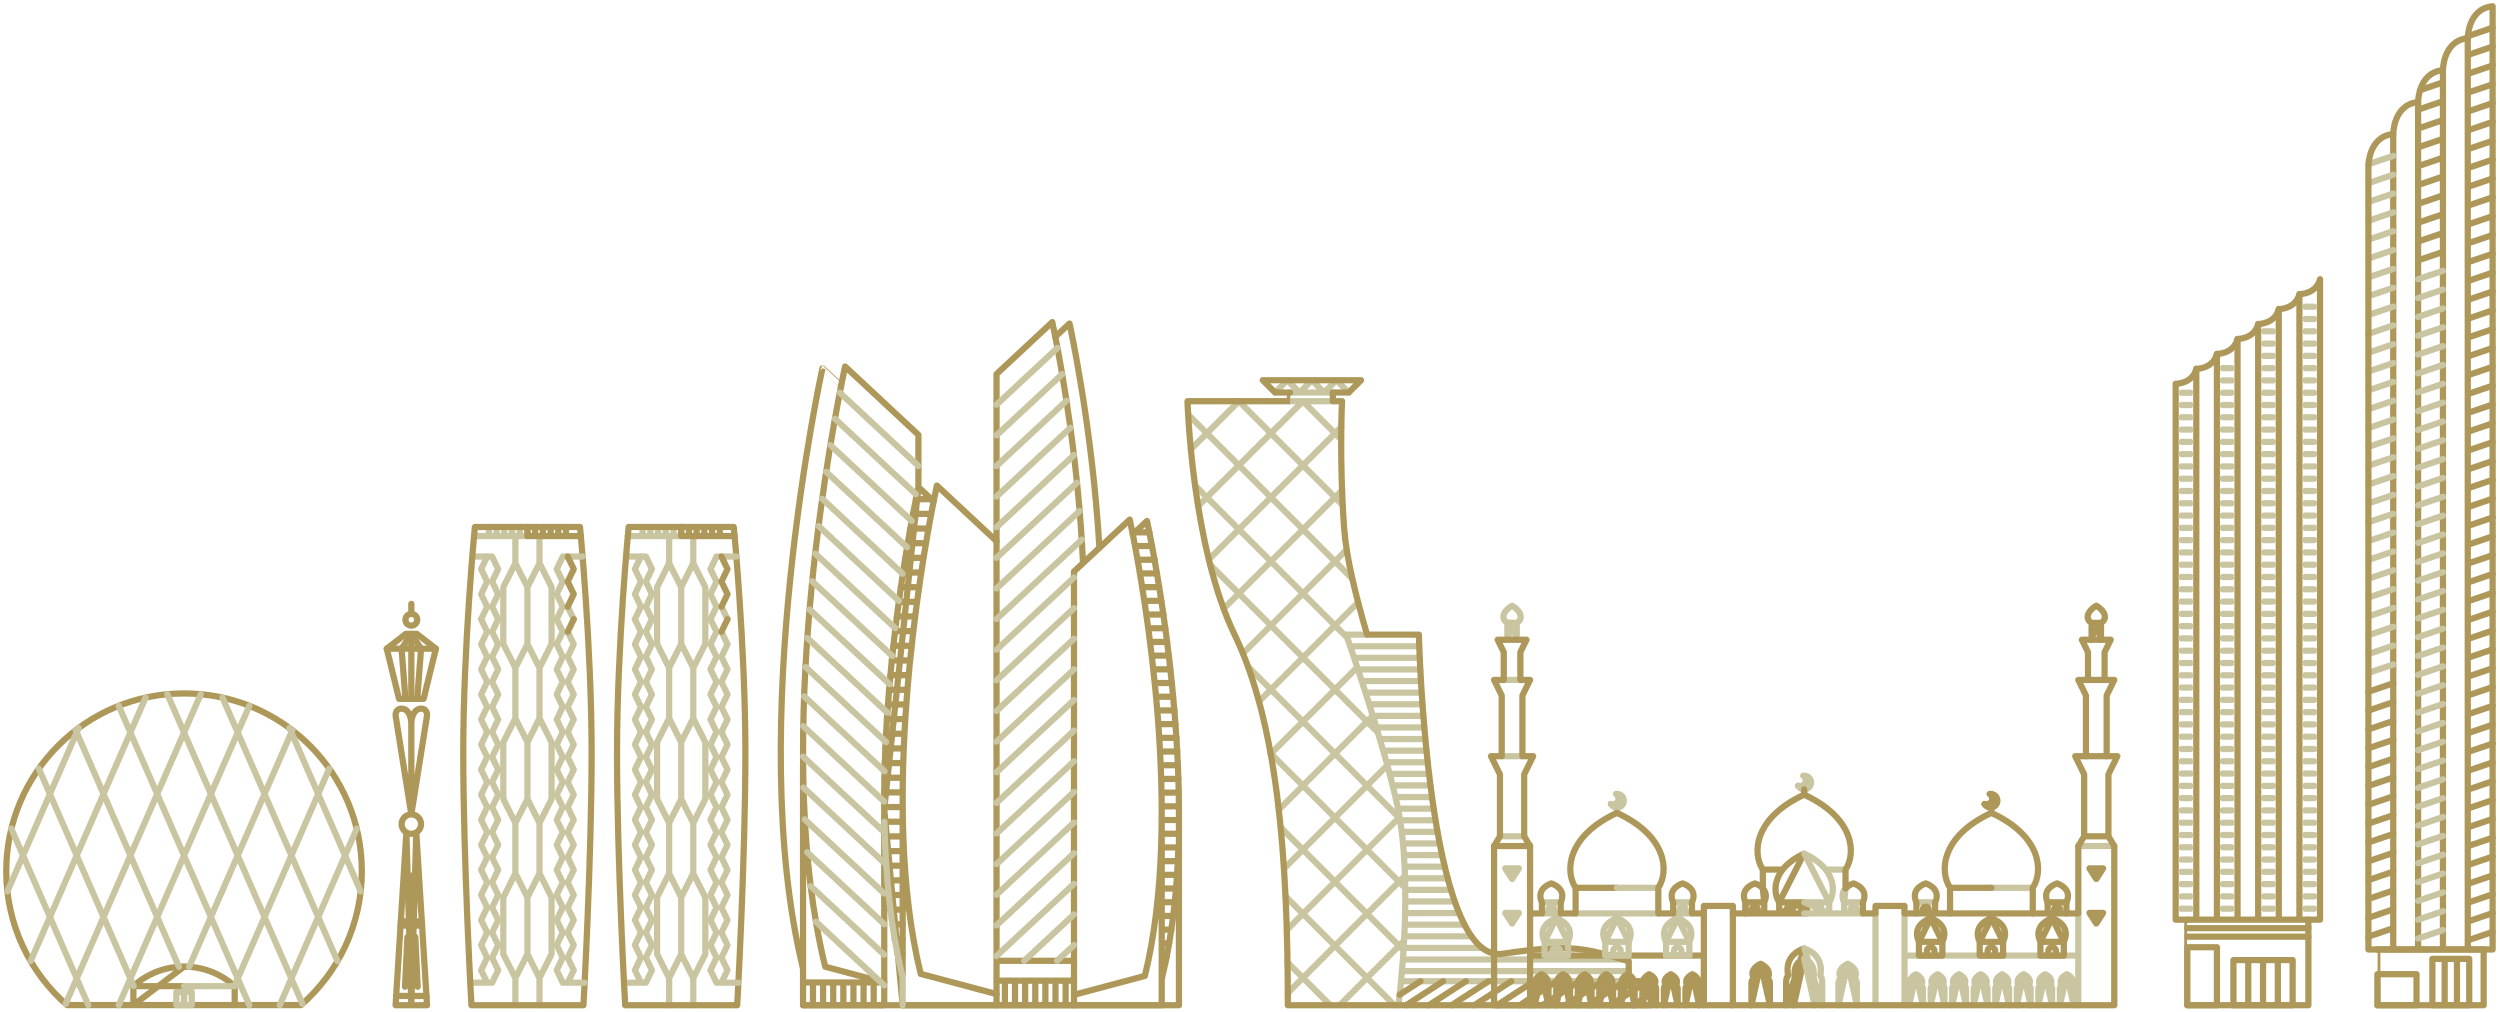 <?xml version="1.0" encoding="UTF-8"?>
<svg width="400px" height="162px" viewBox="0 0 400 162" version="1.1" xmlns="http://www.w3.org/2000/svg" xmlns:xlink="http://www.w3.org/1999/xlink">
    <!-- Generator: Sketch 64 (93537) - https://sketch.com -->
    <title>Group 12</title>
    <desc>Created with Sketch.</desc>
    <g id="I.--Modules" stroke="none" stroke-width="1" fill="none" fill-rule="evenodd" stroke-linecap="round" stroke-linejoin="round">
        <g id="Headers-and-Footers-/-Page-Footer---Homepage" transform="translate(-945, -235)">
            <g id="Group-12" transform="translate(946, 236)">
                <path d="M28.447,109.948 C12.736,109.948 0,122.684 0,138.395 C0,146.935 3.764,154.597 9.723,159.811 L47.171,159.811 C53.13,154.597 56.894,146.935 56.894,138.395 C56.894,122.684 44.158,109.948 28.447,109.948 Z M28.447,153.66 C25.327,153.66 22.484,154.844 20.342,156.787 L20.342,159.811 L28.447,153.66 Z" id="Stroke-23" stroke="#AE9859"></path>
                <line x1="20.342" y1="156.787" x2="28.447" y2="156.787" id="Stroke-24" stroke="#AE9859"></line>
                <path d="M28.447,153.66 C31.567,153.66 34.41,154.844 36.552,156.787 L36.552,159.811" id="Stroke-25" stroke="#AE9859"></path>
                <path d="M36.552,156.787 L28.447,156.787 L36.552,156.787 Z M0.819,131.595 L13.13,159.812 L0.819,131.595 Z M5.211,121.983 L20.387,156.767 L5.211,121.983 Z M11.114,115.835 L27.63,153.688 L11.114,115.835 Z M17.997,111.93 L38.898,159.836 L17.997,111.93 Z M25.773,110.073 L47.389,159.617 L25.773,110.073 Z M34.594,110.613 L52.992,152.782 L34.594,110.613 Z M45.303,115.478 L56.712,141.629 L45.303,115.478 Z M56.075,131.596 L43.764,159.811 L56.075,131.596 Z M51.683,121.983 L36.506,156.767 L51.683,121.983 Z M45.78,115.835 L29.276,153.66 L45.78,115.835 Z M38.898,111.929 L17.996,159.836 L38.898,111.929 Z M31.122,110.073 L9.505,159.617 L31.122,110.073 Z M22.299,110.615 L3.901,152.782 L22.299,110.615 Z M11.591,115.478 L0.182,141.628 L11.591,115.478 Z M28.447,159.811 L29.675,159.811 L29.675,157.708 L28.447,157.708 L28.447,159.811 Z M27.219,159.811 L28.447,159.811 L28.447,157.708 L27.219,157.708 L27.219,159.811 Z" id="Stroke-26" stroke="#CAC5A1"></path>
                <path d="M208.82,61.801 L212.253,61.801 M208.82,61.801 L205.387,61.801 M205.39,61.801 L212.253,61.801 M222.743,159.836 C222.743,159.836 225.348,140.636 222.563,127.815 C220.289,117.361 214.389,100.54 214.389,100.54 L217.731,100.54 M215.084,102.396 L226.081,102.396 M215.657,104.253 L226.17,104.253 M216.276,106.109 L226.248,106.109 M216.886,107.966 L226.353,107.966 M217.485,109.822 L226.416,109.822 M218.075,111.679 L226.596,111.679 M218.655,113.535 L226.737,113.535 M219.221,115.391 L226.891,115.391 M219.811,117.248 L227.058,117.248 M220.316,119.104 L227.238,119.104 M220.84,120.961 L227.434,120.961 M221.341,122.817 L227.644,122.817 M221.823,124.673 L227.873,124.673 M222.271,126.53 L228.122,126.53 M222.681,128.386 L228.394,128.386 M223.051,130.243 L228.686,130.243 M223.277,132.099 L229.004,132.099 M223.48,133.956 L229.351,133.956 M223.634,135.812 L229.734,135.812 M223.739,137.668 L230.157,137.668 M223.808,139.525 L230.629,139.525 M223.847,141.381 L231.156,141.381 M223.847,143.238 L231.762,143.238 M223.821,145.094 L232.47,145.094 M223.759,146.95 L233.328,146.95 M223.69,148.807 L234.435,148.807 M223.588,150.663 L236.139,150.663 M223.464,152.52 L258.655,152.52 M223.316,154.376 L259.598,154.376 M223.169,155.995 L259.598,155.995 M203.005,61.801 L204.971,59.836 M206.936,61.801 L208.902,59.836 M206.936,61.801 L204.971,59.836 M210.868,61.801 L212.833,59.836 M210.868,61.801 L208.902,59.836 M214.799,61.801 L212.833,59.836 M207.47,63.198 L213.59,69.317 M197.223,63.199 L213.832,79.811 M189.102,65.329 L215.379,91.606 M190.212,76.689 L214.566,101.043 M192.62,89.349 L219.461,116.191 M198.681,105.662 L222.966,129.947 M202.294,119.524 L223.841,141.07 M203.903,131.384 L223.565,151.045 M204.682,142.414 L222.104,159.836 M205.003,152.986 L211.854,159.836 M197.226,63.193 L189.534,70.884 M207.474,63.197 L190.7,79.97 M213.61,67.309 L192.41,88.509 M213.727,77.442 L194.782,96.387 M214.471,86.949 L197.868,103.551 M216.299,95.372 L200.44,111.232 M216.162,105.761 L202.311,119.612 M218.645,113.527 L203.605,128.566 M220.974,121.45 L204.433,137.988 M222.933,129.741 L204.889,147.786 M223.798,139.126 L205.049,157.875 M223.654,149.522 L213.338,159.836 M212.253,63.193 L205.387,63.193" id="Stroke-33" stroke="#CAC5A1"></path>
                <path d="M259.598,155.995 C259.598,154.93 259.598,153.973 259.598,152.795 C252.82,150.827 250.878,149.885 239.412,151.605 C227.251,153.429 226.019,100.54 226.019,100.54 L217.731,100.54 C215.896,94.243 214.402,88.19 214.062,83.505 C213.243,72.202 213.734,63.193 213.734,63.193 L212.253,63.193 L212.253,61.801 L214.799,61.801 L216.764,59.836 L201.039,59.836 L203.005,61.801 C203.005,61.801 205.387,61.801 205.39,61.801 C205.39,61.801 205.39,63.193 205.387,63.193 L189,63.193 C189,63.193 189.655,86.289 196.535,100.54 C203.415,114.791 205.053,136.085 205.053,159.836 C208.45,159.836 217.279,159.836 222.743,159.836 L263.12,159.836 L263.12,155.995 L259.598,155.995 Z" id="Stroke-34" stroke="#AE9859"></path>
                <path d="M222.946,158.156 L226.275,155.995 M223.988,159.836 L229.908,155.995 M227.621,159.836 L233.541,155.995 M231.254,159.836 L237.174,155.995 M234.887,159.836 L240.807,155.995 M238.52,159.836 L244.44,155.995 M242.154,159.836 L248.07,155.995 M245.787,159.836 L251.703,155.995 M249.42,159.836 L255.336,155.995 M253.053,159.836 L258.969,155.995 M256.686,159.836 L262.603,155.995 M260.316,159.836 L263.12,158.017" id="Stroke-35" stroke="#AE9859"></path>
                <path d="M99.169,88.047 L102.342,88.047 M102.342,92.058 L103.306,90.052 M102.342,88.047 L103.306,90.052 M102.342,96.069 L103.306,94.063 M102.342,92.058 L103.306,94.063 M102.342,100.08 L103.306,98.074 M102.342,96.069 L103.306,98.074 M102.342,104.091 L103.306,102.085 M102.342,100.08 L103.306,102.085 M102.342,108.102 L103.306,106.096 M102.342,104.091 L103.306,106.096 M102.342,112.113 L103.306,110.107 M102.342,108.102 L103.306,110.107 M102.342,116.123 L103.306,114.118 M102.342,112.113 L103.306,114.118 M102.342,120.134 L103.306,118.129 M102.342,116.123 L103.306,118.129 M102.342,124.145 L103.306,122.14 M102.342,120.134 L103.306,122.14 M102.342,128.156 L103.306,126.151 M102.342,124.145 L103.306,126.151 M102.342,132.167 L103.306,130.162 M102.342,128.156 L103.306,130.162 M102.342,136.178 L103.306,134.173 M102.342,132.167 L103.306,134.173 M102.342,140.189 L103.306,138.184 M102.342,136.178 L103.306,138.184 M102.342,144.2 L103.306,142.194 M102.342,140.189 L103.306,142.194 M102.342,148.211 L103.306,146.205 M102.342,144.2 L103.306,146.205 M102.342,152.222 L103.306,150.216 M102.342,148.211 L103.306,150.216 M103.306,154.227 L102.342,156.233 L98.842,156.233 M102.342,152.222 L103.306,154.227 M101.549,152.222 L100.584,154.227 M101.549,156.233 L100.584,154.227 M101.549,148.211 L100.584,150.216 M101.549,152.222 L100.584,150.216 M101.549,144.2 L100.584,146.205 M101.549,148.211 L100.584,146.205 M101.549,140.189 L100.584,142.194 M101.549,144.2 L100.584,142.194 M101.549,136.178 L100.584,138.184 M101.549,140.189 L100.584,138.184 M101.549,132.167 L100.584,134.173 M101.549,136.178 L100.584,134.173 M101.549,128.156 L100.584,130.162 M101.549,132.167 L100.584,130.162 M101.549,124.145 L100.584,126.151 M101.549,128.156 L100.584,126.151 M101.549,120.134 L100.584,122.14 M101.549,124.145 L100.584,122.14 M101.549,116.123 L100.584,118.129 M101.549,120.134 L100.584,118.129 M101.549,112.113 L100.584,114.118 M101.549,116.123 L100.584,114.118 M101.549,108.102 L100.584,110.107 M101.549,112.113 L100.584,110.107 M101.549,104.091 L100.584,106.096 M101.549,108.102 L100.584,106.096 M101.549,100.08 L100.584,102.085 M101.549,104.091 L100.584,102.085 M101.549,96.069 L100.584,98.074" id="Stroke-37" stroke="#CAC5A1"></path>
                <path d="M101.549,100.08 L100.584,98.074 M101.549,92.058 L100.584,94.063 M101.549,96.069 L100.584,94.063 M100.584,90.052 L101.549,88.047 M101.549,92.058 L100.584,90.052 M99.449,84.767 L107.992,84.767 M101.819,84.767 L101.819,83.315 M103.053,84.767 L103.053,83.315 M104.288,84.767 L104.288,83.315 M105.523,84.767 L105.523,83.315 M106.757,84.767 L106.757,83.315 M107.992,84.767 L107.992,83.315 M109.922,89.111 L107.992,92.946 L107.992,97.486 M109.922,105.861 L107.992,102.026 L107.992,97.486 M111.852,97.486 L111.852,102.026 L109.922,105.861 M109.922,89.111 L111.852,92.946 L111.852,97.486 M109.922,105.861 L109.922,110.205 M109.922,84.767 L109.922,89.111 M109.922,113.927 L107.992,117.761 L107.992,122.302 M109.922,130.677 L107.992,126.842 L107.992,122.302 M111.852,122.302 L111.852,126.842 L109.922,130.677 M109.922,113.927 L111.852,117.761 L111.852,122.302 M109.922,130.677 L109.922,135.021 M109.922,109.583 L109.922,113.927 M109.922,138.742 L107.992,142.577 L107.992,147.118 M109.922,155.493 L107.992,151.658 L107.992,147.118 M111.852,147.118 L111.852,151.658 L109.922,155.493 M109.922,138.742 L111.852,142.577 L111.852,147.118 M109.922,155.493 L109.922,159.836 M109.922,134.399 L109.922,138.742 M106.062,89.111 L104.133,92.946 L104.133,97.486 M106.062,105.861 L104.133,102.026 L104.133,97.486 M107.992,97.486 L107.992,102.026 L106.062,105.861 M106.062,89.111 L107.992,92.946 L107.992,97.486 M106.062,105.861 L106.062,110.205 M106.062,84.767 L106.062,89.111 M106.062,113.927 L104.133,117.761 L104.133,122.302 M106.062,130.677 L104.133,126.842 L104.133,122.302 M107.992,122.302 L107.992,126.842 L106.062,130.677 M106.062,113.927 L107.992,117.761 L107.992,122.302 M106.062,130.677 L106.062,135.021 M106.062,109.583 L106.062,113.927 M106.062,138.742 L104.133,142.577 L104.133,147.118 M106.062,155.493 L104.133,151.658 L104.133,147.118 M107.992,147.118 L107.992,151.658 L106.062,155.493 M106.062,138.742 L107.992,142.577 L107.992,147.118 M106.062,155.493 L106.062,159.836 M106.062,134.399 L106.062,138.742" id="Stroke-38" stroke="#CAC5A1"></path>
                <path d="M116.4,83.315 L99.584,83.315 C99.584,83.315 97.723,102.325 97.723,119.49 C97.723,136.655 99.032,159.836 99.032,159.836 L116.952,159.836 C116.952,159.836 118.261,136.655 118.261,119.49 C118.261,102.325 116.4,83.315 116.4,83.315 Z" id="Stroke-39" stroke="#AE9859"></path>
                <path d="M116.815,88.047 L113.642,88.047 M113.642,92.058 L112.678,90.052 M113.642,88.047 L112.678,90.052 M113.642,96.069 L112.678,94.063 M113.642,92.058 L112.678,94.063 M113.642,100.08 L112.678,98.074 M113.642,96.069 L112.678,98.074 M113.642,104.091 L112.678,102.085 M113.642,100.08 L112.678,102.085 M113.642,108.102 L112.678,106.096 M113.642,104.091 L112.678,106.096 M113.642,112.113 L112.678,110.107 M113.642,108.102 L112.678,110.107 M113.642,116.123 L112.678,114.118 M113.642,112.113 L112.678,114.118 M113.642,120.134 L112.678,118.129 M113.642,116.123 L112.678,118.129 M113.642,124.145 L112.678,122.14 M113.642,120.134 L112.678,122.14 M113.642,128.156 L112.678,126.151 M113.642,124.145 L112.678,126.151 M113.642,132.167 L112.678,130.162 M113.642,128.156 L112.678,130.162 M113.642,136.178 L112.678,134.173 M113.642,132.167 L112.678,134.173 M113.642,140.189 L112.678,138.184 M113.642,136.178 L112.678,138.184 M113.642,144.2 L112.678,142.194 M113.642,140.189 L112.678,142.194 M113.642,148.211 L112.678,146.205 M113.642,144.2 L112.678,146.205 M113.642,152.222 L112.678,150.216 M113.642,148.211 L112.678,150.216 M112.678,154.227 L113.642,156.233 L117.142,156.233 M113.642,152.222 L112.678,154.227 M114.435,152.222 L115.4,154.227 M114.435,156.233 L115.4,154.227 M114.435,148.211 L115.4,150.216 M114.435,152.222 L115.4,150.216 M114.435,144.2 L115.4,146.205 M114.435,148.211 L115.4,146.205 M114.435,140.189 L115.4,142.194 M114.435,144.2 L115.4,142.194 M114.435,136.178 L115.4,138.184 M114.435,140.189 L115.4,138.184 M114.435,132.167 L115.4,134.173 M114.435,136.178 L115.4,134.173 M114.435,128.156 L115.4,130.162 M114.435,132.167 L115.4,130.162 M114.435,124.145 L115.4,126.151 M114.435,128.156 L115.4,126.151 M114.435,120.134 L115.4,122.14 M114.435,124.145 L115.4,122.14 M114.435,116.123 L115.4,118.129 M114.435,120.134 L115.4,118.129 M114.435,112.113 L115.4,114.118 M114.435,116.123 L115.4,114.118 M114.435,108.102 L115.4,110.107 M114.435,112.113 L115.4,110.107 M114.435,104.091 L115.4,106.096 M114.435,108.102 L115.4,106.096 M114.435,100.08 L115.4,102.085 M114.435,104.091 L115.4,102.085 M114.435,96.069 L115.4,98.074" id="Stroke-40" stroke="#CAC5A1"></path>
                <path d="M114.435,100.08 L115.4,98.074 M114.435,92.058 L115.4,94.063 M114.435,96.069 L115.4,94.063 M115.4,90.052 L114.435,88.047 M114.435,92.058 L115.4,90.052 M116.535,84.767 L107.992,84.767 M114.166,84.767 L114.166,83.315 M112.931,84.767 L112.931,83.315 M111.696,84.767 L111.696,83.315 M110.461,84.767 L110.461,83.315 M109.227,84.767 L109.227,83.315 M107.992,84.767 L107.992,83.315" id="Stroke-41" stroke="#AE9859"></path>
                <path d="M74.567,88.047 L77.741,88.047 M77.741,92.058 L78.705,90.052 M77.741,88.047 L78.705,90.052 M77.741,96.069 L78.705,94.063 M77.741,92.058 L78.705,94.063 M77.741,100.08 L78.705,98.074 M77.741,96.069 L78.705,98.074 M77.741,104.091 L78.705,102.085 M77.741,100.08 L78.705,102.085 M77.741,108.102 L78.705,106.096 M77.741,104.091 L78.705,106.096 M77.741,112.113 L78.705,110.107 M77.741,108.102 L78.705,110.107 M77.741,116.123 L78.705,114.118 M77.741,112.113 L78.705,114.118 M77.741,120.134 L78.705,118.129 M77.741,116.123 L78.705,118.129 M77.741,124.145 L78.705,122.14 M77.741,120.134 L78.705,122.14 M77.741,128.156 L78.705,126.151 M77.741,124.145 L78.705,126.151 M77.741,132.167 L78.705,130.162 M77.741,128.156 L78.705,130.162 M77.741,136.178 L78.705,134.173 M77.741,132.167 L78.705,134.173 M77.741,140.189 L78.705,138.184 M77.741,136.178 L78.705,138.184 M77.741,144.2 L78.705,142.194 M77.741,140.189 L78.705,142.194 M77.741,148.211 L78.705,146.205 M77.741,144.2 L78.705,146.205 M77.741,152.222 L78.705,150.216 M77.741,148.211 L78.705,150.216 M78.705,154.227 L77.741,156.233 L74.241,156.233 M77.741,152.222 L78.705,154.227 M76.948,152.222 L75.983,154.227 M76.948,156.233 L75.983,154.227 M76.948,148.211 L75.983,150.216 M76.948,152.222 L75.983,150.216 M76.948,144.2 L75.983,146.205 M76.948,148.211 L75.983,146.205 M76.948,140.189 L75.983,142.194 M76.948,144.2 L75.983,142.194 M76.948,136.178 L75.983,138.184 M76.948,140.189 L75.983,138.184 M76.948,132.167 L75.983,134.173 M76.948,136.178 L75.983,134.173 M76.948,128.156 L75.983,130.162 M76.948,132.167 L75.983,130.162 M76.948,124.145 L75.983,126.151 M76.948,128.156 L75.983,126.151 M76.948,120.134 L75.983,122.14 M76.948,124.145 L75.983,122.14 M76.948,116.123 L75.983,118.129 M76.948,120.134 L75.983,118.129 M76.948,112.113 L75.983,114.118 M76.948,116.123 L75.983,114.118 M76.948,108.102 L75.983,110.107 M76.948,112.113 L75.983,110.107 M76.948,104.091 L75.983,106.096 M76.948,108.102 L75.983,106.096 M76.948,100.08 L75.983,102.085 M76.948,104.091 L75.983,102.085 M76.948,96.069 L75.983,98.074" id="Stroke-43" stroke="#CAC5A1"></path>
                <path d="M76.948,100.08 L75.983,98.074 M76.948,92.058 L75.983,94.063 M76.948,96.069 L75.983,94.063 M75.983,90.052 L76.948,88.047 M76.948,92.058 L75.983,90.052 M74.848,84.767 L83.391,84.767 M77.217,84.767 L77.217,83.315 M78.452,84.767 L78.452,83.315 M79.687,84.767 L79.687,83.315 M80.922,84.767 L80.922,83.315 M82.156,84.767 L82.156,83.315 M83.391,84.767 L83.391,83.315 M85.32,89.111 L83.391,92.946 L83.391,97.486 M85.32,105.861 L83.391,102.026 L83.391,97.486 M87.25,97.486 L87.25,102.026 L85.32,105.861 M85.32,89.111 L87.25,92.946 L87.25,97.486 M85.32,105.861 L85.32,110.205 M85.32,84.767 L85.32,89.111 M85.32,113.927 L83.391,117.761 L83.391,122.302 M85.32,130.677 L83.391,126.842 L83.391,122.302 M87.25,122.302 L87.25,126.842 L85.32,130.677 M85.32,113.927 L87.25,117.761 L87.25,122.302 M85.32,130.677 L85.32,135.021 M85.32,109.583 L85.32,113.927 M85.32,138.742 L83.391,142.577 L83.391,147.118 M85.32,155.493 L83.391,151.658 L83.391,147.118 M87.25,147.118 L87.25,151.658 L85.32,155.493 M85.32,138.742 L87.25,142.577 L87.25,147.118 M85.32,155.493 L85.32,159.836 M85.32,134.399 L85.32,138.742 M81.461,89.111 L79.531,92.946 L79.531,97.486 M81.461,105.861 L79.531,102.026 L79.531,97.486 M83.391,97.486 L83.391,102.026 L81.461,105.861 M81.461,89.111 L83.391,92.946 L83.391,97.486 M81.461,105.861 L81.461,110.205 M81.461,84.767 L81.461,89.111 M81.461,113.927 L79.531,117.761 L79.531,122.302 M81.461,130.677 L79.531,126.842 L79.531,122.302 M83.391,122.302 L83.391,126.842 L81.461,130.677 M81.461,113.927 L83.391,117.761 L83.391,122.302 M81.461,130.677 L81.461,135.021 M81.461,109.583 L81.461,113.927 M81.461,138.742 L79.531,142.577 L79.531,147.118 M81.461,155.493 L79.531,151.658 L79.531,147.118 M83.391,147.118 L83.391,151.658 L81.461,155.493 M81.461,138.742 L83.391,142.577 L83.391,147.118 M81.461,155.493 L81.461,159.836 M81.461,134.399 L81.461,138.742" id="Stroke-44" stroke="#CAC5A1"></path>
                <path d="M91.799,83.315 L74.983,83.315 C74.983,83.315 73.122,102.325 73.122,119.49 C73.122,136.655 74.431,159.836 74.431,159.836 L92.351,159.836 C92.351,159.836 93.66,136.655 93.66,119.49 C93.66,102.325 91.799,83.315 91.799,83.315 Z" id="Stroke-45" stroke="#AE9859"></path>
                <path d="M92.214,88.047 L89.041,88.047 M89.041,92.058 L88.076,90.052 M89.041,88.047 L88.076,90.052 M89.041,96.069 L88.076,94.063 M89.041,92.058 L88.076,94.063 M89.041,100.08 L88.076,98.074 M89.041,96.069 L88.076,98.074 M89.041,104.091 L88.076,102.085 M89.041,100.08 L88.076,102.085 M89.041,108.102 L88.076,106.096 M89.041,104.091 L88.076,106.096 M89.041,112.113 L88.076,110.107 M89.041,108.102 L88.076,110.107 M89.041,116.123 L88.076,114.118 M89.041,112.113 L88.076,114.118 M89.041,120.134 L88.076,118.129 M89.041,116.123 L88.076,118.129 M89.041,124.145 L88.076,122.14 M89.041,120.134 L88.076,122.14 M89.041,128.156 L88.076,126.151 M89.041,124.145 L88.076,126.151 M89.041,132.167 L88.076,130.162 M89.041,128.156 L88.076,130.162 M89.041,136.178 L88.076,134.173 M89.041,132.167 L88.076,134.173 M89.041,140.189 L88.076,138.184 M89.041,136.178 L88.076,138.184 M89.041,144.2 L88.076,142.194 M89.041,140.189 L88.076,142.194 M89.041,148.211 L88.076,146.205 M89.041,144.2 L88.076,146.205 M89.041,152.222 L88.076,150.216 M89.041,148.211 L88.076,150.216 M88.076,154.227 L89.041,156.233 L92.541,156.233 M89.041,152.222 L88.076,154.227 M89.834,152.222 L90.799,154.227 M89.834,156.233 L90.799,154.227 M89.834,148.211 L90.799,150.216 M89.834,152.222 L90.799,150.216 M89.834,144.2 L90.799,146.205 M89.834,148.211 L90.799,146.205 M89.834,140.189 L90.799,142.194 M89.834,144.2 L90.799,142.194 M89.834,136.178 L90.799,138.184 M89.834,140.189 L90.799,138.184 M89.834,132.167 L90.799,134.173 M89.834,136.178 L90.799,134.173 M89.834,128.156 L90.799,130.162 M89.834,132.167 L90.799,130.162 M89.834,124.145 L90.799,126.151 M89.834,128.156 L90.799,126.151 M89.834,120.134 L90.799,122.14 M89.834,124.145 L90.799,122.14 M89.834,116.123 L90.799,118.129 M89.834,120.134 L90.799,118.129 M89.834,112.113 L90.799,114.118 M89.834,116.123 L90.799,114.118 M89.834,108.102 L90.799,110.107 M89.834,112.113 L90.799,110.107 M89.834,104.091 L90.799,106.096 M89.834,108.102 L90.799,106.096 M89.834,100.08 L90.799,102.085 M89.834,104.091 L90.799,102.085 M89.834,96.069 L90.799,98.074" id="Stroke-46" stroke="#CAC5A1"></path>
                <path d="M89.834,100.08 L90.799,98.074 M89.834,92.058 L90.799,94.063 M89.834,96.069 L90.799,94.063 M90.799,90.052 L89.834,88.047 M89.834,92.058 L90.799,90.052 M91.933,84.767 L83.391,84.767 M89.564,84.767 L89.564,83.315 M88.329,84.767 L88.329,83.315 M87.095,84.767 L87.095,83.315 M85.86,84.767 L85.86,83.315 M84.626,84.767 L84.626,83.315 M83.391,84.767 L83.391,83.315" id="Stroke-47" stroke="#AE9859"></path>
                <path d="M256.755,127.644 L256.755,127.645 C256.755,127.645 256.755,127.645 256.755,127.645 C256.755,127.645 256.755,127.645 256.755,127.644" id="Fill-48" stroke="#AE9859"></path>
                <polyline id="Fill-51" stroke="#AE9859" points="286.711 124.732 286.708 124.732 286.711 124.732 286.711 124.732"></polyline>
                <path d="M316.529,127.644 L316.529,127.645 C316.529,127.645 316.529,127.645 316.529,127.645 C316.529,127.645 316.529,127.645 316.529,127.644" id="Fill-53" stroke="#AE9859"></path>
                <path d="M276.257,145.148 L276.257,159.836 L276.257,145.148 Z M287.667,145.148 L278.278,145.148 L287.667,145.148 Z M287.631,150.772 C287.631,150.772 284.391,151.646 285.102,155.086 C284.732,155.523 284.775,156.069 284.775,156.997 C284.775,157.925 284.775,159.836 284.775,159.836 L287.631,150.772 Z M287.667,152.363 C287.667,152.363 285.731,152.902 286.197,155.534 C285.98,155.789 286.003,155.882 286.003,156.423 C286.003,156.964 286.003,159.836 286.003,159.836 L287.667,152.363 Z M280.706,153.202 C280.706,153.202 278.74,154.048 279.615,155.55 C279.261,155.932 279.232,155.905 279.232,156.424 C279.232,156.942 279.232,159.836 279.232,159.836 L280.706,153.202 Z M280.706,153.202 C280.706,153.202 282.672,154.048 281.8,155.55 C282.154,155.932 282.18,155.905 282.18,156.424 C282.18,156.942 282.18,159.836 282.18,159.836 L280.706,153.202 Z M269.774,154.881 C269.774,154.881 268.306,155.513 268.958,156.635 C268.693,156.92 268.673,156.9 268.673,157.287 C268.673,157.675 268.673,159.836 268.673,159.836 L269.774,154.881 Z M269.774,154.881 C269.774,154.881 271.241,155.513 270.59,156.635 C270.855,156.92 270.875,156.9 270.875,157.287 C270.875,157.675 270.875,159.836 270.875,159.836 L269.774,154.881 Z M266.327,154.881 C266.327,154.881 264.86,155.513 265.512,156.635 C265.246,156.92 265.227,156.9 265.227,157.287 C265.227,157.675 265.227,159.836 265.227,159.836 L266.327,154.881 Z M266.327,154.881 C266.327,154.881 267.795,155.513 267.143,156.635 C267.409,156.92 267.428,156.9 267.428,157.287 C267.428,157.675 267.428,159.836 267.428,159.836 L266.327,154.881 Z M262.881,154.881 C262.881,154.881 261.413,155.513 262.065,156.635 C261.8,156.92 261.78,156.9 261.78,157.287 C261.78,157.675 261.78,159.836 261.78,159.836 L262.881,154.881 Z M262.881,154.881 C262.881,154.881 264.352,155.513 263.697,156.635 C263.962,156.92 263.982,156.9 263.982,157.287 C263.982,157.675 263.982,159.836 263.982,159.836 L262.881,154.881 Z M259.438,154.881 C259.438,154.881 257.967,155.513 258.622,156.635 C258.357,156.92 258.334,156.9 258.334,157.287 C258.334,157.675 258.334,159.836 258.334,159.836 L259.438,154.881 Z M259.438,154.881 C259.438,154.881 260.906,155.513 260.254,156.635 C260.516,156.92 260.539,156.9 260.539,157.287 C260.539,157.675 260.539,159.836 260.539,159.836 L259.438,154.881 Z M255.992,154.881 C255.992,154.881 254.524,155.513 255.176,156.635 C254.91,156.92 254.891,156.9 254.891,157.287 C254.891,157.675 254.891,159.836 254.891,159.836 L255.992,154.881 Z M255.992,154.881 C255.992,154.881 257.459,155.513 256.807,156.635 C257.073,156.92 257.092,156.9 257.092,157.287 C257.092,157.675 257.092,159.836 257.092,159.836 L255.992,154.881 Z M252.545,154.881 C252.545,154.881 251.077,155.513 251.729,156.635 C251.464,156.92 251.444,156.9 251.444,157.287 C251.444,157.675 251.444,159.836 251.444,159.836 L252.545,154.881 Z M252.545,154.881 C252.545,154.881 254.013,155.513 253.361,156.635 C253.626,156.92 253.646,156.9 253.646,157.287 C253.646,157.675 253.646,159.836 253.646,159.836 L252.545,154.881 Z M249.099,154.881 C249.099,154.881 247.631,155.513 248.283,156.635 C248.018,156.92 247.998,156.9 247.998,157.287 C247.998,157.675 247.998,159.836 247.998,159.836 L249.099,154.881 Z M249.099,154.881 C249.099,154.881 250.566,155.513 249.915,156.635 C250.18,156.92 250.2,156.9 250.2,157.287 C250.2,157.675 250.2,159.836 250.2,159.836 L249.099,154.881 Z M245.652,154.881 C245.652,154.881 244.185,155.513 244.837,156.635 C244.571,156.92 244.552,156.9 244.552,157.287 C244.552,157.675 244.552,159.836 244.552,159.836 L245.652,154.881 Z M245.652,154.881 C245.652,154.881 247.123,155.513 246.468,156.635 C246.733,156.92 246.753,156.9 246.753,157.287 C246.753,157.675 246.753,159.836 246.753,159.836 L245.652,154.881 Z M271.615,145.148 L271.615,159.836 L271.615,145.148 Z M243.811,145.148 L243.811,159.836 L243.811,145.148 Z M238.052,134.366 L243.811,134.366 L238.052,134.366 Z M271.615,151.892 L243.811,151.892 L271.615,151.892 Z M283.671,145.148 L283.671,143.374 L287.631,143.374 L283.671,145.148 Z M283.671,143.374 C282.606,141.777 282.498,137.969 287.631,135.594 L283.671,143.374 Z M278.278,145.148 L281.279,145.148 L281.279,143.374 L278.278,143.374 L278.278,145.148 Z M281.279,143.374 C281.607,142.723 281.702,141.856 281.053,141.143 L281.279,143.374 Z M281.053,138.132 L284.221,138.132 L281.053,138.132 Z M251.097,141.045 L257.715,141.045 L251.097,141.045 Z M287.186,144.538 C287.186,144.272 287.402,144.057 287.667,144.057 C287.936,144.057 288.152,144.272 288.152,144.538 L288.152,145.148 L287.186,145.148 L287.186,144.538 Z M284.84,144.538 C284.84,144.272 285.056,144.057 285.322,144.057 C285.587,144.057 285.803,144.272 285.803,144.538 L285.803,145.148 L284.84,145.148 L284.84,144.538 Z M279.297,144.538 C279.297,144.272 279.513,144.057 279.779,144.057 C280.044,144.057 280.26,144.272 280.26,144.538 L280.26,145.148 L279.297,145.148 L279.297,144.538 Z" id="Stroke-55" stroke="#AE9859"></path>
                <path d="M269.715,143.374 L266.714,143.374 L269.715,143.374 Z M266.714,145.148 L269.715,145.148 L266.714,145.148 Z M267.733,144.538 C267.733,144.272 267.949,144.057 268.214,144.057 C268.48,144.057 268.696,144.272 268.696,144.538 L268.696,145.148 L267.733,145.148 L267.733,144.538 Z M248.715,143.374 L245.711,143.374 L248.715,143.374 Z M245.711,145.148 L248.715,145.148 L245.711,145.148 Z M246.73,144.538 C246.73,144.272 246.946,144.057 247.212,144.057 C247.48,144.057 247.693,144.272 247.693,144.538 L247.693,145.148 L246.73,145.148 L246.73,144.538 Z M265.558,151.906 L269.302,151.906 L269.302,149.693 L265.558,149.693 L265.558,151.906 Z M265.558,149.693 C264.978,148.535 264.978,146.832 267.428,145.913 L265.558,149.693 Z M269.302,149.693 C269.882,148.535 269.882,146.832 267.428,145.913 L269.302,149.693 Z M266.829,151.145 C266.829,150.813 267.097,150.544 267.428,150.544 C267.762,150.544 268.031,150.813 268.031,151.145 L268.031,151.906 L266.829,151.906 L266.829,151.145 Z M255.841,151.906 L259.585,151.906 L259.585,149.693 L255.841,149.693 L255.841,151.906 Z M255.841,149.693 C255.261,148.535 255.261,146.832 257.715,145.913 L255.841,149.693 Z M259.585,149.693 C260.165,148.535 260.165,146.832 257.715,145.913 L259.585,149.693 Z M257.112,151.145 C257.112,150.813 257.381,150.544 257.715,150.544 C258.046,150.544 258.314,150.813 258.314,151.145 L258.314,151.906 L257.112,151.906 L257.112,151.145 Z M246.124,151.906 L249.872,151.906 L249.872,149.693 L246.124,149.693 L246.124,151.906 Z M246.124,149.693 C245.548,148.535 245.548,146.832 247.998,145.913 L246.124,149.693 Z M249.872,149.693 C250.448,148.535 250.448,146.832 247.998,145.913 L249.872,149.693 Z M247.399,151.145 C247.399,150.813 247.667,150.544 247.998,150.544 C248.329,150.544 248.601,150.813 248.601,151.145 L248.601,151.906 L247.399,151.906 L247.399,151.145 Z M248.715,145.148 L245.711,145.148 L248.715,145.148 Z M264.329,145.148 L251.097,145.148 L264.329,145.148 Z M269.715,145.148 L266.714,145.148 L269.715,145.148 Z M264.329,141.045 L257.715,141.045 L264.329,141.045 Z M238.992,132.809 L240.932,132.809 L238.992,132.809 Z M239.274,119.991 L240.932,119.991 L239.274,119.991 Z M239.605,107.788 L240.932,107.788 L239.605,107.788 Z M240.181,98.656 L240.932,98.656 L240.181,98.656 Z M242.871,132.809 L240.932,132.809 L242.871,132.809 Z M242.586,119.991 L240.932,119.991 L242.586,119.991 Z M242.258,107.788 L240.932,107.788 L242.258,107.788 Z M241.682,101.359 L241.682,98.656 L240.932,98.656 L241.682,101.359 Z M241.682,98.656 C242.616,98.165 242.616,96.936 240.932,95.913 C239.244,96.936 239.244,98.165 240.181,98.656 L241.682,98.656 Z M240.932,137.941 L239.837,137.941 L240.932,139.638 L240.932,137.941 Z M240.932,145.065 L239.837,145.065 L240.932,146.762 L240.932,145.065 Z M240.932,137.941 L242.023,137.941 L240.932,139.638 L240.932,137.941 Z M240.932,145.065 L242.023,145.065 L240.932,146.762 L240.932,145.065 Z M256.755,127.645 C256.85,127.679 256.951,127.697 257.056,127.697 C257.561,127.697 257.967,127.29 257.967,126.789 C257.967,126.473 257.806,126.196 257.561,126.033 L257.561,126.032 C257.61,126.026 257.662,126.022 257.715,126.022 C258.318,126.022 258.809,126.512 258.809,127.117 C258.809,127.721 258.318,128.212 257.715,128.212 C257.299,128.212 256.942,127.982 256.755,127.644 L256.755,127.645 Z M257.715,128.212 L257.715,129.06 L257.715,128.212 Z M286.708,124.732 C286.803,124.766 286.907,124.785 287.012,124.785 C287.514,124.785 287.92,124.378 287.92,123.877 C287.92,123.561 287.759,123.284 287.517,123.121 L287.517,123.12 C287.566,123.113 287.618,123.11 287.667,123.11 C288.274,123.11 288.765,123.6 288.765,124.204 C288.765,124.809 288.274,125.299 287.667,125.299 C287.255,125.299 286.894,125.07 286.711,124.732 L286.708,124.732 Z" id="Stroke-56" stroke="#CAC5A1"></path>
                <path d="M287.667,125.299 L287.667,126.147 L287.667,125.299 Z M240.181,101.359 L240.181,98.656 L240.932,98.656 L240.181,101.359 Z M299.081,145.148 L299.081,159.836 L299.081,145.148 Z M287.667,145.148 L297.06,145.148 L287.667,145.148 Z M287.707,150.772 C287.707,150.772 290.944,151.646 290.236,155.086 C290.606,155.523 290.563,156.069 290.563,156.997 C290.563,157.925 290.563,159.836 290.563,159.836 L287.707,150.772 Z M287.667,152.363 C287.667,152.363 289.607,152.902 289.142,155.534 C289.358,155.789 289.335,155.882 289.335,156.423 C289.335,156.964 289.335,159.836 289.335,159.836 L287.667,152.363 Z M294.629,153.202 C294.629,153.202 296.595,154.048 295.723,155.55 C296.077,155.932 296.103,155.905 296.103,156.424 C296.103,156.942 296.103,159.836 296.103,159.836 L294.629,153.202 Z M294.629,153.202 C294.629,153.202 292.663,154.048 293.538,155.55 C293.184,155.932 293.155,155.905 293.155,156.424 C293.155,156.942 293.155,159.836 293.155,159.836 L294.629,153.202 Z M305.564,154.881 C305.564,154.881 307.032,155.513 306.38,156.635 C306.646,156.92 306.665,156.9 306.665,157.287 C306.665,157.675 306.665,159.836 306.665,159.836 L305.564,154.881 Z M305.564,154.881 C305.564,154.881 304.097,155.513 304.749,156.635 C304.483,156.92 304.464,156.9 304.464,157.287 C304.464,157.675 304.464,159.836 304.464,159.836 L305.564,154.881 Z M309.011,154.881 C309.011,154.881 310.478,155.513 309.827,156.635 C310.092,156.92 310.112,156.9 310.112,157.287 C310.112,157.675 310.112,159.836 310.112,159.836 L309.011,154.881 Z M309.011,154.881 C309.011,154.881 307.543,155.513 308.195,156.635 C307.93,156.92 307.91,156.9 307.91,157.287 C307.91,157.675 307.91,159.836 307.91,159.836 L309.011,154.881 Z M312.457,154.881 C312.457,154.881 313.925,155.513 313.27,156.635 C313.535,156.92 313.558,156.9 313.558,157.287 C313.558,157.675 313.558,159.836 313.558,159.836 L312.457,154.881 Z M312.457,154.881 C312.457,154.881 310.986,155.513 311.641,156.635 C311.376,156.92 311.353,156.9 311.353,157.287 C311.353,157.675 311.353,159.836 311.353,159.836 L312.457,154.881 Z M315.9,154.881 C315.9,154.881 317.368,155.513 316.716,156.635 C316.981,156.92 317.001,156.9 317.001,157.287 C317.001,157.675 317.001,159.836 317.001,159.836 L315.9,154.881 Z M315.9,154.881 C315.9,154.881 314.433,155.513 315.085,156.635 C314.819,156.92 314.8,156.9 314.8,157.287 C314.8,157.675 314.8,159.836 314.8,159.836 L315.9,154.881 Z M319.347,154.881 C319.347,154.881 320.814,155.513 320.162,156.635 C320.428,156.92 320.447,156.9 320.447,157.287 C320.447,157.675 320.447,159.836 320.447,159.836 L319.347,154.881 Z M319.347,154.881 C319.347,154.881 317.879,155.513 318.531,156.635 C318.266,156.92 318.246,156.9 318.246,157.287 C318.246,157.675 318.246,159.836 318.246,159.836 L319.347,154.881 Z M322.793,154.881 C322.793,154.881 324.261,155.513 323.609,156.635 C323.874,156.92 323.894,156.9 323.894,157.287 C323.894,157.675 323.894,159.836 323.894,159.836 L322.793,154.881 Z M322.793,154.881 C322.793,154.881 321.325,155.513 321.977,156.635 C321.712,156.92 321.692,156.9 321.692,157.287 C321.692,157.675 321.692,159.836 321.692,159.836 L322.793,154.881 Z M326.239,154.881 C326.239,154.881 327.707,155.513 327.055,156.635 C327.321,156.92 327.34,156.9 327.34,157.287 C327.34,157.675 327.34,159.836 327.34,159.836 L326.239,154.881 Z M326.239,154.881 C326.239,154.881 324.772,155.513 325.424,156.635 C325.158,156.92 325.139,156.9 325.139,157.287 C325.139,157.675 325.139,159.836 325.139,159.836 L326.239,154.881 Z M329.686,154.881 C329.686,154.881 331.153,155.513 330.498,156.635 C330.764,156.92 330.787,156.9 330.787,157.287 C330.787,157.675 330.787,159.836 330.787,159.836 L329.686,154.881 Z M329.686,154.881 C329.686,154.881 328.215,155.513 328.87,156.635 C328.605,156.92 328.582,156.9 328.582,157.287 C328.582,157.675 328.582,159.836 328.582,159.836 L329.686,154.881 Z M303.72,145.148 L303.72,159.836 L303.72,145.148 Z M331.527,145.148 L331.527,159.836 L331.527,145.148 Z M337.286,134.366 L331.527,134.366 L337.286,134.366 Z M303.72,151.892 L331.527,151.892 L303.72,151.892 Z M291.668,145.148 L291.668,143.374 L287.707,143.374 L291.668,145.148 Z M291.668,143.374 C292.732,141.777 292.837,137.969 287.707,135.594 L291.668,143.374 Z M297.06,145.148 L294.059,145.148 L294.059,143.374 L297.06,143.374 L297.06,145.148 Z M294.059,143.374 C293.731,142.723 293.636,141.856 294.285,141.143 L294.059,143.374 Z M294.285,138.132 L291.117,138.132 L294.285,138.132 Z M324.241,141.045 L317.623,141.045 L324.241,141.045 Z M290.498,144.538 C290.498,144.272 290.282,144.057 290.016,144.057 C289.751,144.057 289.535,144.272 289.535,144.538 L289.535,145.148 L290.498,145.148 L290.498,144.538 Z M296.041,144.538 C296.041,144.272 295.825,144.057 295.559,144.057 C295.294,144.057 295.078,144.272 295.078,144.538 L295.078,145.148 L296.041,145.148 L296.041,144.538 Z M305.623,143.374 L308.624,143.374 L305.623,143.374 Z" id="Stroke-57" stroke="#CAC5A1"></path>
                <path d="M308.624,145.148 L305.623,145.148 L308.624,145.148 Z M307.605,144.538 C307.605,144.272 307.389,144.057 307.124,144.057 C306.858,144.057 306.642,144.272 306.642,144.538 L306.642,145.148 L307.605,145.148 L307.605,144.538 Z M326.623,143.374 L329.627,143.374 L326.623,143.374 Z M329.627,145.148 L326.623,145.148 L329.627,145.148 Z M328.608,144.538 C328.608,144.272 328.392,144.057 328.126,144.057 C327.858,144.057 327.642,144.272 327.642,144.538 L327.642,145.148 L328.608,145.148 L328.608,144.538 Z M306.036,151.906 L309.781,151.906 L309.781,149.693 L306.036,149.693 L306.036,151.906 Z M309.781,149.693 C310.361,148.535 310.361,146.832 307.91,145.913 L309.781,149.693 Z M306.036,149.693 C305.456,148.535 305.456,146.832 307.91,145.913 L306.036,149.693 Z M308.51,151.145 C308.51,150.813 308.241,150.544 307.91,150.544 C307.576,150.544 307.307,150.813 307.307,151.145 L307.307,151.906 L308.51,151.906 L308.51,151.145 Z M315.753,151.906 L319.497,151.906 L319.497,149.693 L315.753,149.693 L315.753,151.906 Z M319.497,149.693 C320.077,148.535 320.077,146.832 317.623,145.913 L319.497,149.693 Z M315.753,149.693 C315.173,148.535 315.173,146.832 317.623,145.913 L315.753,149.693 Z M318.226,151.145 C318.226,150.813 317.958,150.544 317.623,150.544 C317.293,150.544 317.024,150.813 317.024,151.145 L317.024,151.906 L318.226,151.906 L318.226,151.145 Z M325.466,151.906 L329.211,151.906 L329.211,149.693 L325.466,149.693 L325.466,151.906 Z M329.211,149.693 C329.791,148.535 329.791,146.832 327.34,145.913 L329.211,149.693 Z M325.466,149.693 C324.886,148.535 324.886,146.832 327.34,145.913 L325.466,149.693 Z M327.94,151.145 C327.94,150.813 327.671,150.544 327.34,150.544 C327.009,150.544 326.737,150.813 326.737,151.145 L326.737,151.906 L327.94,151.906 L327.94,151.145 Z M326.623,145.148 L329.627,145.148 L326.623,145.148 Z M311.009,145.148 L324.241,145.148 L311.009,145.148 Z M305.623,145.148 L308.624,145.148 L305.623,145.148 Z M311.009,141.045 L317.623,141.045 L311.009,141.045 Z M336.346,132.809 L334.407,132.809 L336.346,132.809 Z M336.064,119.991 L334.407,119.991 L336.064,119.991 Z M335.733,107.788 L334.407,107.788 L335.733,107.788 Z M335.157,98.656 L334.407,98.656 L335.157,98.656 Z M332.467,132.809 L334.407,132.809 L332.467,132.809 Z M332.752,119.991 L334.407,119.991 L332.752,119.991 Z M333.08,107.788 L334.407,107.788 L333.08,107.788 Z M333.656,101.359 L333.656,98.656 L334.407,98.656 L333.656,101.359 Z M333.656,98.656 C332.723,98.165 332.723,96.936 334.407,95.913 C336.094,96.936 336.094,98.165 335.157,98.656 L333.656,98.656 Z M334.407,137.941 L335.498,137.941 L334.407,139.638 L334.407,137.941 Z M334.407,145.065 L335.498,145.065 L334.407,146.762 L334.407,145.065 Z M334.407,137.941 L333.316,137.941 L334.407,139.638 L334.407,137.941 Z M334.407,145.065 L333.316,145.065 L334.407,146.762 L334.407,145.065 Z M316.529,127.645 C316.624,127.679 316.726,127.697 316.834,127.697 C317.335,127.697 317.741,127.29 317.741,126.789 C317.741,126.473 317.581,126.196 317.338,126.033 L317.335,126.032 C317.388,126.026 317.437,126.022 317.489,126.022 C318.095,126.022 318.583,126.512 318.583,127.117 C318.583,127.721 318.095,128.212 317.489,128.212 C317.076,128.212 316.716,127.982 316.529,127.644 L316.529,127.645 Z M317.623,128.212 L317.623,129.06 L317.623,128.212 Z M287.667,125.299 L287.667,126.147 L287.667,125.299 Z M335.157,101.359 L335.157,98.656 L334.407,98.656 L335.157,101.359 Z" id="Stroke-58" stroke="#AE9859"></path>
                <path d="M334.407,101.359 L332.1,101.359 L333.08,103.348 L333.08,107.788 L331.527,107.788 L332.752,110.272 L332.752,119.991 L331.036,119.991 L332.467,122.899 L332.467,132.809 L331.527,134.366 L331.527,145.148 L329.627,145.148 L329.627,143.374 C330.092,142.446 330.092,141.081 328.126,140.344 C326.161,141.081 326.161,142.446 326.623,143.374 L326.623,145.148 L324.241,145.148 L324.241,141.045 C325.928,138.515 325.751,132.822 317.623,129.06 C309.499,132.822 309.322,138.515 311.009,141.045 L311.009,145.148 L308.624,145.148 L308.624,143.374 C309.089,142.446 309.089,141.081 307.124,140.344 C305.158,141.081 305.158,142.446 305.623,143.374 L305.623,145.148 L303.72,145.148 L303.72,143.947 L299.081,143.947 L299.081,145.148 L297.06,145.148 L297.06,143.374 C297.525,142.446 297.525,141.081 295.559,140.344 C294.973,140.564 294.56,140.839 294.285,141.143 L294.285,141.144 L294.285,138.132 C295.972,135.603 295.795,129.909 287.667,126.147 C279.543,129.909 279.366,135.603 281.053,138.132 L281.053,141.144 L281.053,141.143 C280.778,140.839 280.365,140.564 279.779,140.344 C277.813,141.081 277.813,142.446 278.278,143.374 L278.278,145.148 L276.257,145.148 L276.257,143.947 L271.615,143.947 L271.615,145.148 L269.715,145.148 L269.715,143.374 C270.18,142.446 270.18,141.081 268.214,140.344 C266.249,141.081 266.249,142.446 266.714,143.374 L266.714,145.148 L264.329,145.148 L264.329,141.045 C266.016,138.515 265.839,132.822 257.715,129.06 C249.587,132.822 249.41,138.515 251.097,141.045 L251.097,145.148 L248.715,145.148 L248.715,143.374 C249.177,142.446 249.177,141.081 247.212,140.344 C245.246,141.081 245.246,142.446 245.711,143.374 L245.711,145.148 L243.811,145.148 L243.811,134.366 L242.871,132.809 L242.871,122.899 L244.303,119.991 L242.586,119.991 L242.586,110.272 L243.811,107.788 L242.258,107.788 L242.258,103.348 L243.238,101.359 L238.625,101.359 L239.605,103.348 L239.605,107.788 L238.052,107.788 L239.274,110.272 L239.274,119.991 L237.561,119.991 L238.992,122.899 L238.992,132.809 L238.052,134.366 L238.052,159.836 L337.286,159.836 L337.286,134.366 L336.346,132.809 L336.346,122.899 L337.778,119.991 L336.064,119.991 L336.064,110.272 L337.286,107.788 L335.733,107.788 L335.733,103.348 L336.713,101.359 L334.407,101.359 Z" id="Stroke-59" stroke="#AE9859"></path>
                <path d="M396.386,150.916 L379.376,150.916 M381.919,20.442 L381.919,150.916 M385.896,15.332 L385.896,150.916 M389.87,10.221 L389.87,150.916 M393.843,5.111 L393.843,150.916 M393.843,4.796 L397.82,3.44 M393.843,7.81 L397.82,6.453 M393.843,10.824 L397.82,9.468 M393.843,13.838 L397.82,12.482 M393.843,16.852 L397.82,15.496 M393.843,19.866 L397.82,18.51 M393.843,22.88 L397.82,21.523 M393.843,25.894 L397.82,24.537 M393.843,28.907 L397.82,27.551 M393.843,31.922 L397.82,30.565 M393.843,34.936 L397.82,33.579 M393.843,37.95 L397.82,36.593 M393.843,40.963 L397.82,39.607 M393.843,43.977 L397.82,42.621 M393.843,46.991 L397.82,45.635 M393.843,50.005 L397.82,48.649 M393.843,53.019 L397.82,51.663 M393.843,56.033 L397.82,54.677 M393.843,59.047 L397.82,57.691 M393.843,62.061 L397.82,60.705 M393.843,65.075 L397.82,63.719 M393.843,68.089 L397.82,66.732 M393.843,71.103 L397.82,69.747 M393.843,74.117 L397.82,72.761 M393.843,77.131 L397.82,75.775 M393.843,80.145 L397.82,78.788 M393.843,83.159 L397.82,81.802 M393.843,86.172 L397.82,84.816 M393.843,89.186 L397.82,87.83 M393.843,92.201 L397.82,90.844 M393.843,95.215 L397.82,93.858 M393.843,98.228 L397.82,96.872 M393.843,101.242 L397.82,99.886 M393.843,104.256 L397.82,102.9 M393.843,107.27 L397.82,105.914 M393.843,110.284 L397.82,108.928 M393.843,113.298 L397.82,111.942 M393.843,116.312 L397.82,114.956 M393.843,119.326 L397.82,117.97 M393.843,122.34 L397.82,120.984 M393.843,125.354 L397.82,123.997 M393.843,128.368 L397.82,127.011 M393.843,131.382 L397.82,130.026 M393.843,134.396 L397.82,133.04 M393.843,137.41 L397.82,136.054 M393.843,140.424 L397.82,139.067 M393.843,143.438 L397.82,142.081 M393.843,146.451 L397.82,145.095 M393.843,149.465 L397.82,148.109 M386.276,13.407 L389.87,12.18 M385.896,16.551 L389.87,15.194 M385.896,19.564 L389.87,18.208 M385.896,22.578 L389.87,21.222 M385.896,25.592 L389.87,24.236 M385.896,28.606 L389.87,27.25 M385.896,31.62 L389.87,30.264 M385.896,34.634 L389.87,33.278 M385.896,37.648 L389.87,36.292 M385.896,40.662 L389.87,39.306" id="Stroke-61" stroke="#AE9859"></path>
                <path d="M385.896,43.676 L389.87,42.32 M385.896,46.69 L389.87,45.334 M385.896,49.704 L389.87,48.348 M385.896,52.718 L389.87,51.362 M385.896,55.732 L389.87,54.376 M385.896,58.746 L389.87,57.389 M385.896,61.76 L389.87,60.403 M385.896,64.773 L389.87,63.417 M385.896,67.788 L389.87,66.431 M385.896,70.801 L389.87,69.445 M385.896,73.816 L389.87,72.459 M385.896,76.829 L389.87,75.473 M385.896,79.843 L389.87,78.487 M385.896,82.857 L389.87,81.501 M385.896,85.871 L389.87,84.515 M385.896,88.885 L389.87,87.529 M385.896,91.899 L389.87,90.543 M385.896,94.913 L389.87,93.557 M385.896,97.927 L389.87,96.571 M385.896,100.941 L389.87,99.585 M385.896,103.955 L389.87,102.599 M385.896,106.969 L389.87,105.613 M385.896,109.983 L389.87,108.626 M385.896,112.997 L389.87,111.641 M385.896,116.01 L389.87,114.655 M385.896,119.025 L389.87,117.668 M385.896,122.039 L389.87,120.682 M385.896,125.053 L389.87,123.696 M385.896,128.067 L389.87,126.71 M385.896,131.08 L389.87,129.724 M385.896,134.094 L389.87,132.738 M385.896,137.108 L389.87,135.752 M385.896,140.122 L389.87,138.766 M385.896,143.136 L389.87,141.78 M385.896,146.15 L389.87,144.794 M385.896,149.164 L389.87,147.808 M377.945,25.291 L381.919,23.935 M377.945,28.305 L381.919,26.949 M377.945,31.319 L381.919,29.963 M377.945,34.333 L381.919,32.977 M377.945,37.347 L381.919,35.99 M377.945,40.361 L381.919,39.004 M377.945,43.375 L381.919,42.018 M377.945,46.389 L381.919,45.032 M377.945,49.403 L381.919,48.046 M377.945,52.416 L381.919,51.06 M377.945,55.43 L381.919,54.074 M377.945,58.444 L381.919,57.088 M377.945,61.458 L381.919,60.102 M377.945,64.472 L381.919,63.116 M377.945,67.486 L381.919,66.13 M377.945,70.5 L381.919,69.144 M377.945,73.514 L381.919,72.158 M377.945,76.528 L381.919,75.171 M377.945,79.542 L381.919,78.185 M377.945,82.556 L381.919,81.2 M377.945,85.57 L381.919,84.214 M377.945,88.584 L381.919,87.228 M377.945,91.598 L381.919,90.241 M377.945,94.612 L381.919,93.255 M377.945,97.625 L381.919,96.269 M377.945,100.639 L381.919,99.283 M377.945,103.654 L381.919,102.297 M377.945,106.668 L381.919,105.311" id="Stroke-62" stroke="#CAC5A1"></path>
                <path d="M377.945,109.681 L381.919,108.325 L377.945,109.681 Z M377.945,112.695 L381.919,111.339 L377.945,112.695 Z M377.945,115.709 L381.919,114.353 L377.945,115.709 Z M377.945,118.723 L381.919,117.367 L377.945,118.723 Z M377.945,121.737 L381.919,120.381 L377.945,121.737 Z M377.945,124.751 L381.919,123.395 L377.945,124.751 Z M377.945,127.765 L381.919,126.409 L377.945,127.765 Z M377.945,130.779 L381.919,129.423 L377.945,130.779 Z M377.945,133.793 L381.919,132.437 L377.945,133.793 Z M377.945,136.807 L381.919,135.45 L377.945,136.807 Z M377.945,139.821 L381.919,138.464 L377.945,139.821 Z M377.945,142.835 L381.919,141.479 L377.945,142.835 Z M377.945,145.849 L381.919,144.493 L377.945,145.849 Z M377.945,148.863 L381.919,147.507 L377.945,148.863 Z M379.38,150.916 L396.386,150.916 L379.38,150.916 Z M379.38,159.836 L385.643,159.836 L385.643,154.874 L379.38,154.874 L379.38,159.836 Z M388.182,159.836 L390.148,159.836 L390.148,152.417 L388.182,152.417 L388.182,159.836 Z M390.148,159.836 L392.114,159.836 L392.114,152.417 L390.148,152.417 L390.148,159.836 Z M392.114,159.836 L394.079,159.836 L394.079,152.417 L392.114,152.417 L392.114,159.836 Z" id="Stroke-63" stroke="#AE9859"></path>
                <path d="M397.82,0 C393.843,0.386 393.843,5.111 393.843,5.111 C389.87,5.496 389.87,10.221 389.87,10.221 C385.896,10.607 385.896,15.332 385.896,15.332 C381.919,15.717 381.919,20.442 381.919,20.442 C377.945,20.828 377.945,25.553 377.945,25.553 L377.945,150.916 L379.376,150.916 C379.38,150.916 379.38,159.836 379.38,159.836 L396.386,159.836 L396.386,150.916 L397.82,150.916 L397.82,0 Z" id="Stroke-64" stroke="#AE9859"></path>
                <path d="M368.339,146.15 L348.974,146.15 L368.339,146.15 Z M348.972,146.15 L368.342,146.15 L348.972,146.15 Z M348.972,147.507 L368.342,147.507 L348.972,147.507 Z M348.972,148.863 L368.342,148.863 L348.972,148.863 Z M350.408,146.15 L350.408,58.014 L350.408,146.15 Z M353.708,146.15 L353.708,55.624 L353.708,146.15 Z M357.007,146.15 L357.007,53.235 L357.007,146.15 Z M360.306,146.15 L360.306,50.845 L360.306,146.15 Z M363.605,146.15 L363.605,48.455 L363.605,146.15 Z M366.907,146.15 L366.907,46.066 L366.907,146.15 Z M348.972,159.836 L353.708,159.836 L353.708,150.558 L348.972,150.558 L348.972,159.836 Z M356.352,159.836 L358.72,159.836 L358.72,152.616 L356.352,152.616 L356.352,159.836 Z M358.72,159.836 L361.085,159.836 L361.085,152.616 L358.72,152.616 L358.72,159.836 Z M361.085,159.836 L363.454,159.836 L363.454,152.616 L361.085,152.616 L361.085,159.836 Z M363.454,159.836 L365.823,159.836 L365.823,152.616 L363.454,152.616 L363.454,159.836 Z" id="Stroke-66" stroke="#AE9859"></path>
                <path d="M366.907,46.066 C366.275,48.487 363.605,48.455 363.605,48.455 C362.976,50.877 360.306,50.845 360.306,50.845 C359.674,53.266 357.007,53.235 357.007,53.235 C356.375,55.656 353.708,55.624 353.708,55.624 C353.076,58.045 350.408,58.014 350.408,58.014 C349.776,60.435 347.109,60.403 347.109,60.403 L347.109,146.15 L348.974,146.15 C348.972,146.15 348.972,159.836 348.972,159.836 L368.342,159.836 L368.342,146.15 L370.206,146.15 L370.206,43.676 C369.574,46.097 366.907,46.066 366.907,46.066 Z" id="Stroke-67" stroke="#AE9859"></path>
                <path d="M367.837,144.391 L369.272,144.391 M361.239,144.391 L362.674,144.391 M354.642,144.391 L356.073,144.391 M348.042,144.391 L349.475,144.391 M367.837,142.425 L369.272,142.425 M361.239,142.425 L362.674,142.425 M354.642,142.425 L356.073,142.425 M348.042,142.425 L349.475,142.425 M367.837,140.459 L369.272,140.459 M361.239,140.459 L362.674,140.459 M354.642,140.459 L356.073,140.459 M348.042,140.459 L349.475,140.459 M367.837,138.494 L369.272,138.494 M361.239,138.494 L362.674,138.494 M354.642,138.494 L356.073,138.494 M348.042,138.494 L349.475,138.494 M367.837,136.528 L369.272,136.528 M361.239,136.528 L362.674,136.528 M354.642,136.528 L356.073,136.528 M348.042,136.528 L349.475,136.528 M367.837,134.563 L369.272,134.563 M361.239,134.563 L362.674,134.563 M354.642,134.563 L356.073,134.563 M348.042,134.563 L349.475,134.563 M367.837,132.597 L369.272,132.597 M361.239,132.597 L362.674,132.597 M354.642,132.597 L356.073,132.597 M348.042,132.597 L349.475,132.597 M367.837,130.631 L369.272,130.631 M361.239,130.631 L362.674,130.631 M354.642,130.631 L356.073,130.631 M348.042,130.631 L349.475,130.631 M367.837,128.666 L369.272,128.666 M361.239,128.666 L362.674,128.666 M354.642,128.666 L356.073,128.666 M348.042,128.666 L349.475,128.666 M367.837,126.7 L369.272,126.7 M361.239,126.7 L362.674,126.7 M354.642,126.7 L356.073,126.7 M348.042,126.7 L349.475,126.7 M367.837,124.735 L369.272,124.735 M361.239,124.735 L362.674,124.735 M354.642,124.735 L356.073,124.735 M348.042,124.735 L349.475,124.735 M367.837,122.769 L369.272,122.769 M361.239,122.769 L362.674,122.769 M354.642,122.769 L356.073,122.769 M348.042,122.769 L349.475,122.769 M367.837,120.803 L369.272,120.803 M361.239,120.803 L362.674,120.803 M354.642,120.803 L356.073,120.803 M348.042,120.803 L349.475,120.803 M367.837,118.838 L369.272,118.838 M361.239,118.838 L362.674,118.838 M354.642,118.838 L356.073,118.838 M348.042,118.838 L349.475,118.838 M367.837,116.872 L369.272,116.872 M361.239,116.872 L362.674,116.872 M354.642,116.872 L356.073,116.872 M348.042,116.872 L349.475,116.872 M367.837,114.906 L369.272,114.906 M361.239,114.906 L362.674,114.906 M354.642,114.906 L356.073,114.906 M348.042,114.906 L349.475,114.906" id="Stroke-68" stroke="#CAC5A1"></path>
                <path d="M367.837,112.941 L369.272,112.941 M361.239,112.941 L362.674,112.941 M354.642,112.941 L356.073,112.941 M348.042,112.941 L349.475,112.941 M367.837,110.975 L369.272,110.975 M361.239,110.975 L362.674,110.975 M354.642,110.975 L356.073,110.975 M348.042,110.975 L349.475,110.975 M367.837,109.01 L369.272,109.01 M361.239,109.01 L362.674,109.01 M354.642,109.01 L356.073,109.01 M348.042,109.01 L349.475,109.01 M367.837,107.044 L369.272,107.044 M361.239,107.044 L362.674,107.044 M354.642,107.044 L356.073,107.044 M348.042,107.044 L349.475,107.044 M367.837,105.078 L369.272,105.078 M361.239,105.078 L362.674,105.078 M354.642,105.078 L356.073,105.078 M348.042,105.078 L349.475,105.078 M367.837,103.113 L369.272,103.113 M361.239,103.113 L362.674,103.113 M354.642,103.113 L356.073,103.113 M348.042,103.113 L349.475,103.113 M367.837,101.147 L369.272,101.147 M361.239,101.147 L362.674,101.147 M354.642,101.147 L356.073,101.147 M348.042,101.147 L349.475,101.147 M367.837,99.181 L369.272,99.181 M361.239,99.181 L362.674,99.181 M354.642,99.181 L356.073,99.181 M348.042,99.181 L349.475,99.181 M367.837,97.216 L369.272,97.216 M361.239,97.216 L362.674,97.216 M354.642,97.216 L356.073,97.216 M348.042,97.216 L349.475,97.216 M367.837,95.25 L369.272,95.25 M361.239,95.25 L362.674,95.25 M354.642,95.25 L356.073,95.25 M348.042,95.25 L349.475,95.25 M367.837,93.285 L369.272,93.285 M361.239,93.285 L362.674,93.285 M354.642,93.285 L356.073,93.285 M348.042,93.285 L349.475,93.285 M367.837,91.319 L369.272,91.319 M361.239,91.319 L362.674,91.319 M354.642,91.319 L356.073,91.319 M348.042,91.319 L349.475,91.319 M367.837,89.353 L369.272,89.353 M361.239,89.353 L362.674,89.353 M354.642,89.353 L356.073,89.353 M348.042,89.353 L349.475,89.353 M367.837,87.388 L369.272,87.388 M361.239,87.388 L362.674,87.388 M354.642,87.388 L356.073,87.388 M348.042,87.388 L349.475,87.388 M367.837,85.422 L369.272,85.422 M361.239,85.422 L362.674,85.422 M354.642,85.422 L356.073,85.422 M348.042,85.422 L349.475,85.422 M367.837,83.457 L369.272,83.457 M361.239,83.457 L362.674,83.457 M354.642,83.457 L356.073,83.457 M348.042,83.457 L349.475,83.457" id="Stroke-69" stroke="#CAC5A1"></path>
                <path d="M367.837,81.491 L369.272,81.491 M361.239,81.491 L362.674,81.491 M354.642,81.491 L356.073,81.491 M348.042,81.491 L349.475,81.491 M367.837,79.525 L369.272,79.525 M361.239,79.525 L362.674,79.525 M354.642,79.525 L356.073,79.525 M348.042,79.525 L349.475,79.525 M367.837,77.56 L369.272,77.56 M361.239,77.56 L362.674,77.56 M354.642,77.56 L356.073,77.56 M348.042,77.56 L349.475,77.56 M367.837,75.594 L369.272,75.594 M361.239,75.594 L362.674,75.594 M354.642,75.594 L356.073,75.594 M348.042,75.594 L349.475,75.594 M367.837,73.628 L369.272,73.628 M361.239,73.628 L362.674,73.628 M354.642,73.628 L356.073,73.628 M348.042,73.628 L349.475,73.628 M367.837,71.663 L369.272,71.663 M361.239,71.663 L362.674,71.663 M354.642,71.663 L356.073,71.663 M348.042,71.663 L349.475,71.663 M367.837,69.697 L369.272,69.697 M361.239,69.697 L362.674,69.697 M354.642,69.697 L356.073,69.697 M348.042,69.697 L349.475,69.697 M367.837,67.732 L369.272,67.732 M361.239,67.732 L362.674,67.732 M354.642,67.732 L356.073,67.732 M348.042,67.732 L349.475,67.732 M367.837,65.766 L369.272,65.766 M361.239,65.766 L362.674,65.766 M354.642,65.766 L356.073,65.766 M348.042,65.766 L349.475,65.766 M367.837,63.801 L369.272,63.801 M361.239,63.801 L362.674,63.801 M354.642,63.801 L356.073,63.801 M348.042,63.801 L349.475,63.801 M367.837,61.835 L369.272,61.835 M361.239,61.835 L362.674,61.835 M354.642,61.835 L356.073,61.835 M348.042,61.835 L349.475,61.835 M367.837,59.869 L369.272,59.869 M361.239,59.869 L362.674,59.869 M354.642,59.869 L356.073,59.869 M367.837,57.904 L369.272,57.904 M361.239,57.904 L362.674,57.904 M354.642,57.904 L356.073,57.904 M367.837,55.938 L369.272,55.938 M361.239,55.938 L362.674,55.938 M367.837,53.973 L369.272,53.973 M361.239,53.973 L362.674,53.973 M367.837,52.007 L369.272,52.007 M361.239,52.007 L362.674,52.007 M367.837,50.041 L369.272,50.041 M367.837,48.076 L369.272,48.076" id="Stroke-70" stroke="#CAC5A1"></path>
                <path d="M180.243,84.479 C182.11,93.908 188.429,129.748 182.177,155.15 L170.839,158.173 L170.839,90.447 L174.905,86.656 M172.285,89.099 C171.55,72.912 168.94,58.392 167.849,52.884 M170.839,158.173 L170.839,159.836 L184.875,159.836 L184.875,130.508 M180.571,84.174 L182.897,84.174 M180.609,86.366 L183.323,86.366 M181.009,88.558 L183.727,88.558 M181.388,90.75 L184.109,90.75 M181.749,92.942 L184.471,92.942 M182.091,95.134 L184.816,95.134 M182.416,97.326 L185.144,97.326 M182.723,99.518 L185.451,99.518 M183.011,101.71 L185.742,101.71 M183.281,103.902 L186.011,103.902 M183.527,106.094 L186.263,106.094 M183.76,108.286 L186.498,108.286 M183.971,110.478 L186.709,110.478 M184.162,112.67 L186.901,112.67 M184.333,114.862 L187.074,114.862 M184.482,117.054 L187.226,117.054 M184.608,119.246 L187.354,119.246 M184.71,121.438 L187.461,121.438 M184.793,123.63 L187.543,123.63 M184.844,125.822 L187.601,125.822 M184.877,128.014 L187.626,128.014 M184.878,130.206 L187.635,130.206 M184.876,132.398 L187.604,132.398 M184.878,134.59 L187.545,134.59 M184.877,136.782 L187.456,136.782 M184.878,138.974 L187.328,138.974 M184.876,141.166 L187.165,141.166 M184.878,143.358 L186.959,143.358 M184.876,145.55 L186.709,145.55 M184.877,147.742 L186.412,147.742 M184.878,149.934 L186.065,149.934 M184.876,152.126 L185.655,152.126 M148.382,79.202 C146.383,89.291 139.622,127.641 146.313,154.821 L158.445,158.057 M143.425,155.064 L143.425,128.454 M158.445,158.057 L158.445,159.836 L143.425,159.836 M148.031,78.874 L145.541,78.874 M147.991,81.22 L145.086,81.22 M147.561,83.565 L144.653,83.565 M147.157,85.911 L144.244,85.911 M146.77,88.257 L143.857,88.257 M146.404,90.602 L143.488,90.602 M146.056,92.948 L143.137,92.948 M145.727,95.293 L142.809,95.293 M145.42,97.638 L142.498,97.638 M145.131,99.984 L142.21,99.984 M144.868,102.33 L141.939,102.33 M144.619,104.675 L141.689,104.675 M144.392,107.021 L141.463,107.021 M144.187,109.366 L141.257,109.366 M144.005,111.712 L141.072,111.712 M143.846,114.057 L140.91,114.057 M143.711,116.403 L140.772,116.403 M143.601,118.749 L140.658,118.749 M143.513,121.094 L140.57,121.094 M143.458,123.44 L140.508,123.44 M143.423,125.785 L140.481,125.785 M143.422,128.131 L140.472,128.131 M143.424,130.476 L140.505,130.476" id="Stroke-72" stroke="#AE9859"></path>
                <path d="M143.422,132.822 L140.568,132.822 M143.423,135.167 L140.664,135.167 M143.422,137.513 L140.8,137.513 M143.423,139.858 L140.975,139.858 M143.422,142.204 L141.195,142.204 M143.424,144.55 L141.463,144.55 M143.423,146.895 L141.78,146.895 M143.422,149.241 L142.152,149.241 M143.424,151.586 L142.59,151.586 M127.488,153.97 L127.488,121.265 M140.478,159.836 L127.488,159.836 M158.445,152.731 L170.839,152.731 M158.445,155.906 L170.839,155.906 M127.488,156.189 L140.473,156.189 L131.037,153.673 C122.814,120.266 131.124,73.13 133.58,60.729 M129.077,156.189 L129.077,159.589 M130.696,156.23 L130.696,159.63 M132.314,156.271 L132.314,159.671 M133.933,156.313 L133.933,159.712 M135.552,156.354 L135.552,159.754 M137.171,156.395 L137.171,159.795 M138.79,156.436 L138.79,159.836 M159.785,155.906 L159.785,159.57 M161.404,155.95 L161.404,159.614 M163.023,155.994 L163.023,159.658 M164.642,156.039 L164.642,159.703 M166.26,156.084 L166.26,159.747 M167.879,156.127 L167.879,159.792 M169.498,156.172 L169.498,159.836 M158.445,159.836 L170.839,159.836 M158.445,158.057 L158.445,85.587 M187.546,134.59 C187.302,141.79 186.525,148.92 184.936,155.376" id="Stroke-73" stroke="#AE9859"></path>
                <path d="M145.949,76.933 C145.949,76.933 140.285,102.42 140.478,128.454 L145.949,76.933 Z M140.478,128.454 L140.478,159.836 L143.425,159.836 L140.478,128.454 Z M182.517,82.36 L180.242,84.479 L180.243,84.479 C179.943,82.966 179.758,82.133 179.758,82.133 L174.905,86.656 C173.768,67.169 170.123,50.764 170.123,50.764 C170.123,50.764 167.849,52.884 167.849,52.884 C167.549,51.37 167.364,50.537 167.364,50.537 L158.445,58.852 L158.445,85.587 L148.901,76.691 C148.901,76.691 148.703,77.582 148.382,79.202 L145.949,76.933 L145.949,68.578 L134.218,57.643 C134.218,57.643 133.975,58.739 133.58,60.729 C133.581,60.729 130.59,57.941 130.59,57.941 C130.59,57.941 117.944,115.201 127.488,153.97 L127.488,159.836 L187.629,159.836 L187.629,130.508 L187.63,130.508 C187.809,106.178 182.517,82.36 182.517,82.36 Z" id="Stroke-74" stroke="#AE9859"></path>
                <path d="M143.425,159.836 L143.425,155.064 M140.504,130.476 C140.669,138.971 141.487,147.455 143.361,155.064 M168.193,54.665 L158.445,63.753 M168.951,58.859 L158.445,68.653 M169.635,63.122 L158.445,73.553 M170.262,67.437 L158.445,78.454 M170.826,71.812 L158.445,83.354 M171.321,76.251 L158.445,88.255 M171.742,80.759 L158.445,93.155 M172.081,85.344 L158.445,98.056 M170.838,91.403 L158.445,102.956 M170.838,96.303 L158.445,107.857 M170.839,101.203 L158.445,112.757 M170.849,106.094 L158.445,117.658 M170.839,111.004 L158.445,122.558 M170.838,115.905 L158.445,127.459 M170.838,120.805 L158.445,132.359 M170.838,125.706 L158.445,137.259 M170.839,130.606 L158.445,142.16 M170.839,135.506 L158.445,147.06 M170.839,140.407 L158.445,151.961 M170.839,145.307 L162.875,152.731 M170.839,150.208 L168.132,152.731 M133.365,61.823 L145.949,73.553 M132.591,66.002 L145.542,78.075 M131.864,70.225 L144.873,82.352 M131.185,74.492 L144.134,86.564 M130.554,78.804 L143.424,90.802 M129.97,83.161 L142.83,95.148 M129.473,87.597 L142.24,99.499 M128.935,91.996 L141.766,103.957 M128.535,96.524 L141.338,108.46 M128.172,101.086 L140.977,113.023 M127.912,105.744 L140.772,117.733 M127.66,110.41 L140.534,122.411 M127.527,115.187 L140.478,127.259 M127.489,120.051 L140.504,132.184 M127.563,125.02 L140.481,137.062 M127.771,130.114 L140.472,141.955 M128.137,135.357 L140.492,146.874 M128.709,140.79 L140.471,151.755 M129.545,146.47 L140.471,156.656" id="Stroke-75" stroke="#CAC5A1"></path>
                <path d="M62.3,113.522 C62.232,112.408 63.112,112.252 63.665,112.458 C64.768,112.868 64.812,114.668 64.812,114.668 L64.812,129.301 L62.3,113.522 Z M64.812,100.416 L63.938,100.416 L60.881,102.791 L62.846,110.818 L64.812,110.818 L64.812,100.416 Z M64.812,100.416 L65.686,100.416 L68.743,102.791 L66.777,110.818 L64.812,110.818 L64.812,100.416 Z M67.323,113.522 C67.392,112.408 66.511,112.252 65.958,112.458 C64.855,112.868 64.812,114.668 64.812,114.668 L64.812,129.301 L67.323,113.522 Z M65.754,98.164 C65.754,98.684 65.332,99.105 64.812,99.105 C64.292,99.105 63.87,98.684 63.87,98.164 C63.87,97.643 64.292,97.222 64.812,97.222 C65.332,97.222 65.754,97.643 65.754,98.164 Z M64.812,97.222 L64.812,95.625 L64.812,97.222 Z M66.368,130.857 C66.368,131.716 65.671,132.413 64.812,132.413 C63.952,132.413 63.256,131.716 63.256,130.857 C63.256,129.997 63.952,129.301 64.812,129.301 C65.671,129.301 66.368,129.997 66.368,130.857 Z M64.018,132.194 L62.296,159.836 L64.812,159.836 L64.018,132.194 Z M65.605,132.194 L67.327,159.836 L64.812,159.836 L65.605,132.194 Z" id="Stroke-131" stroke="#AE9859"></path>
                <path d="M60.881,102.791 L68.743,102.791 M63.866,110.818 L63.251,102.791 L64.812,100.416 M65.758,110.818 L66.372,102.791 L64.812,100.416 M66.491,146.419 L63.132,146.419 M63.09,147.102 L66.541,147.102 M64.812,145.053 L64.812,139.102 M62.389,158.349 L67.234,158.349 M64.187,148.93 L63.804,156.874 M65.444,148.93 L65.826,156.874" id="Stroke-132" stroke="#AE9859"></path>
            </g>
        </g>
    </g>
</svg>